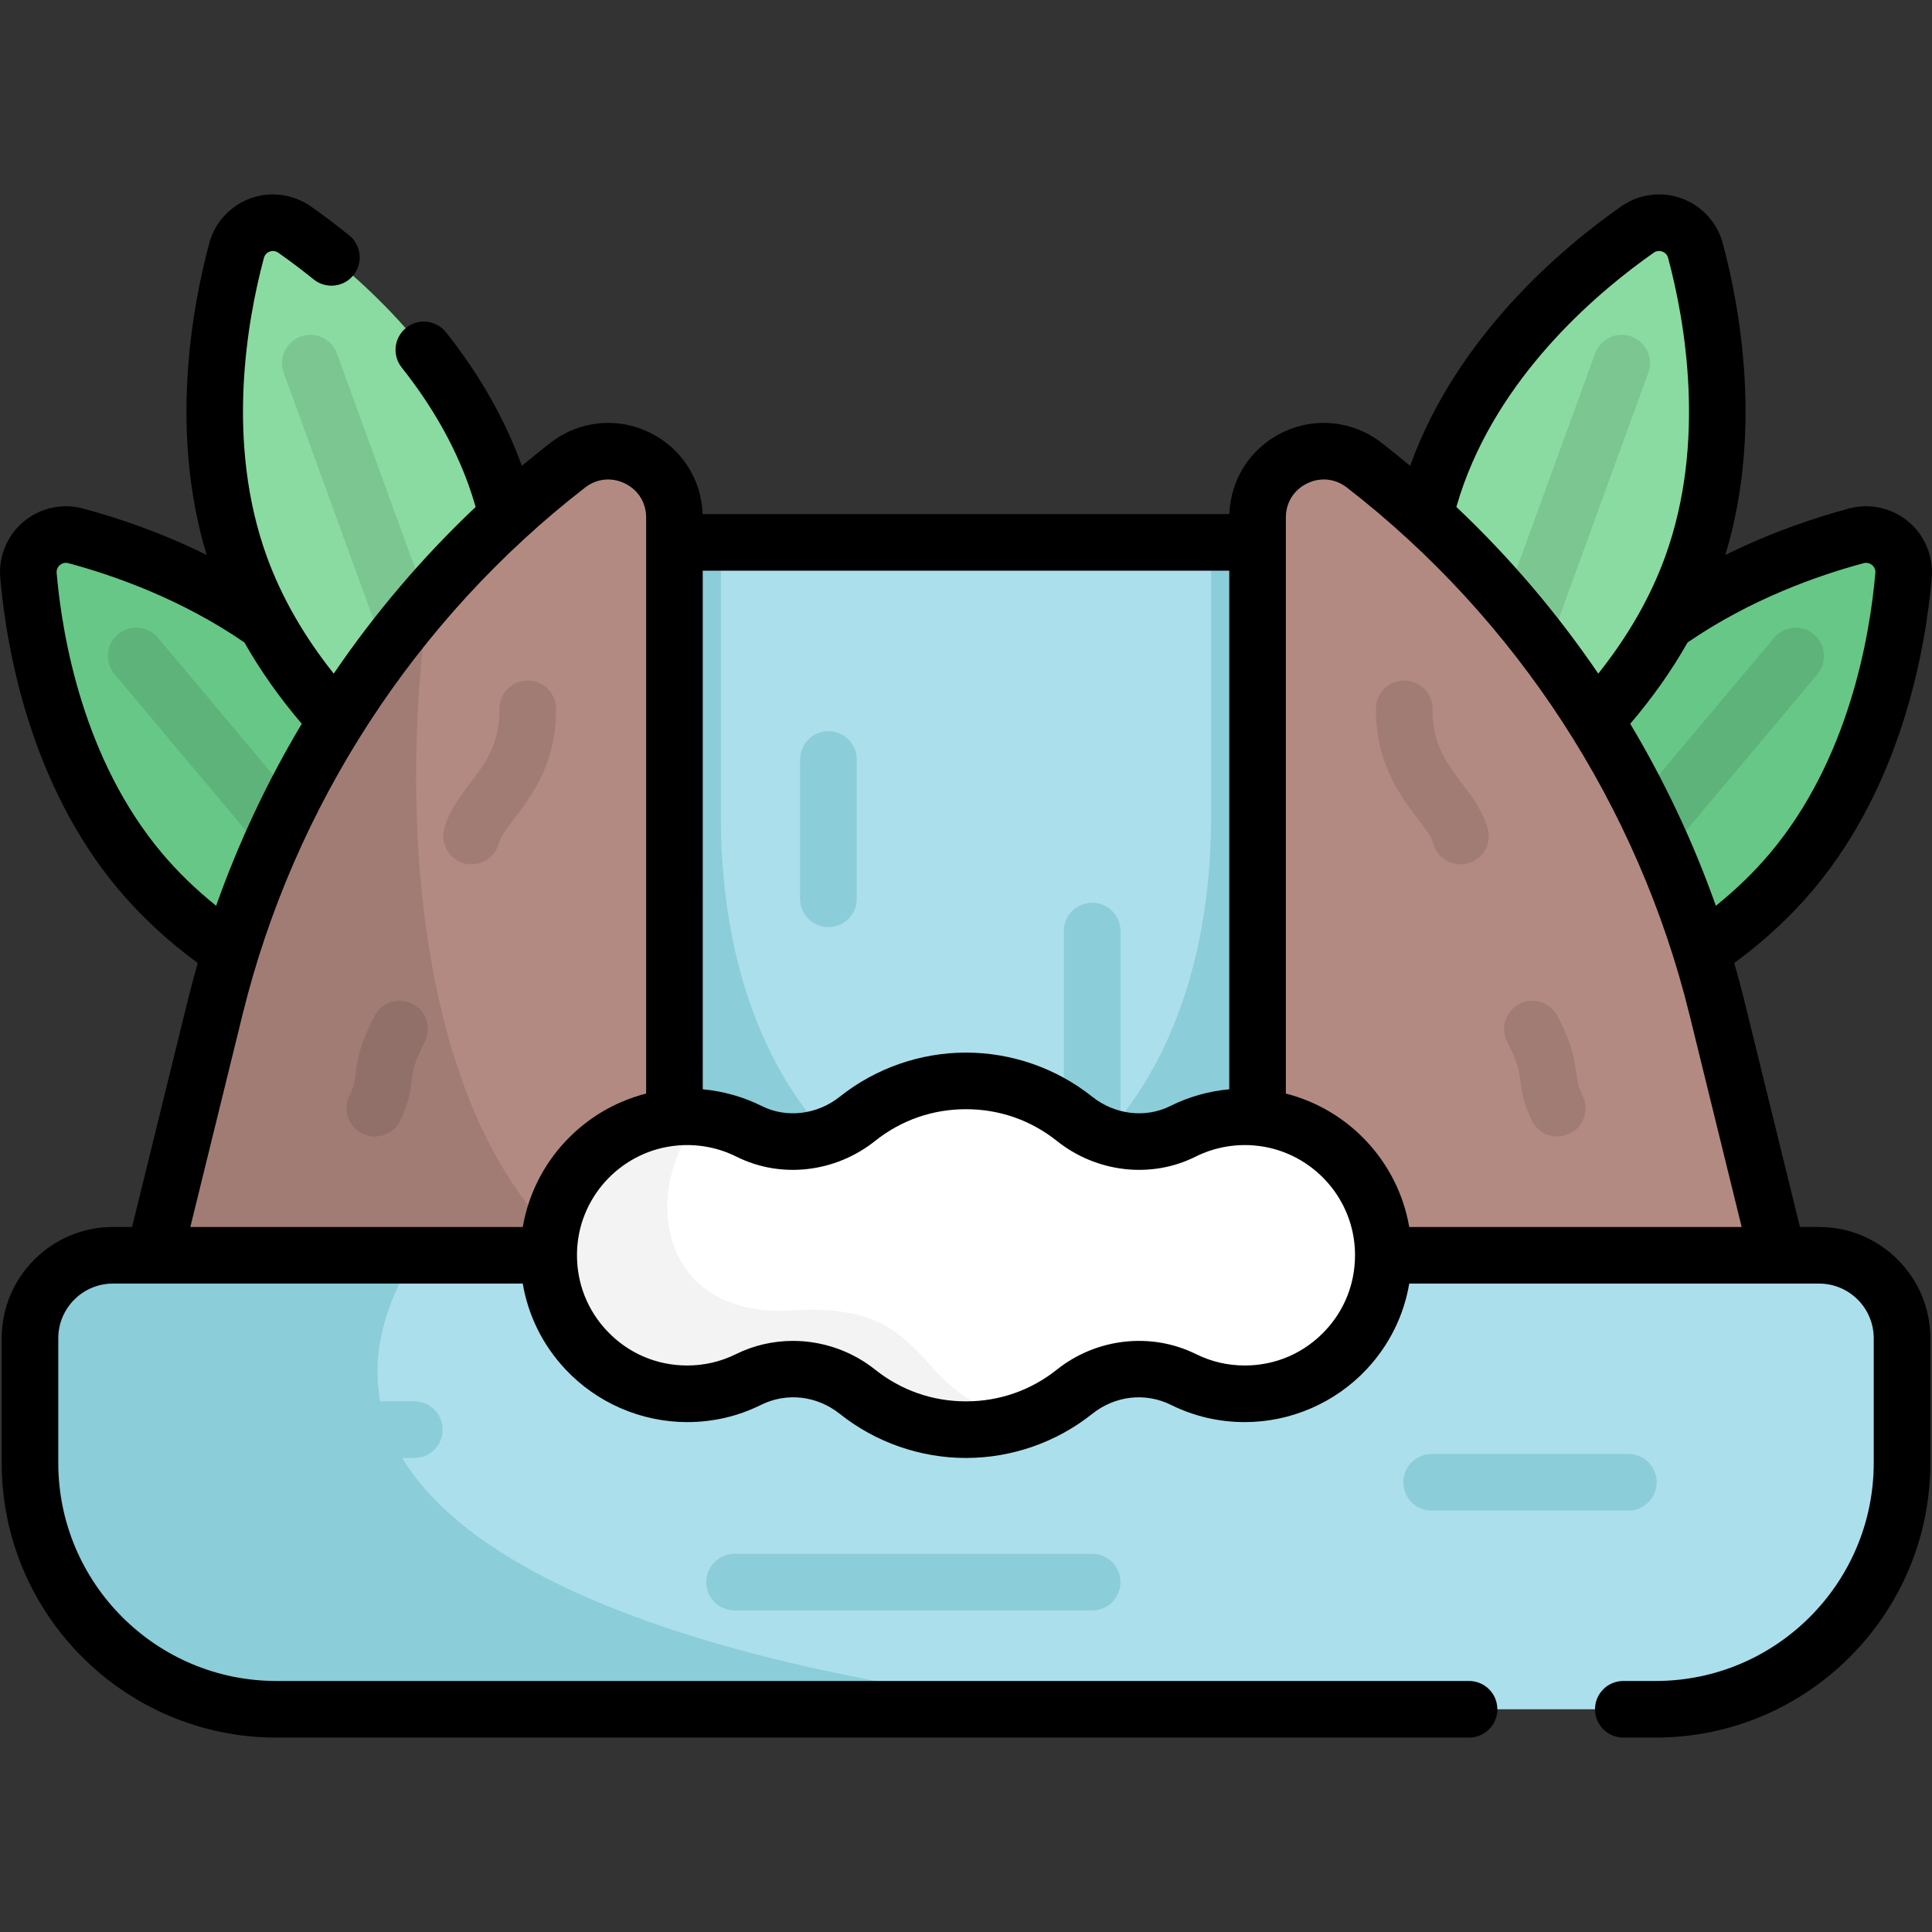 <?xml version="1.0" encoding="iso-8859-1"?>
<!-- Generator: Adobe Illustrator 19.0.0, SVG Export Plug-In . SVG Version: 6.00 Build 0)  -->
<svg version="1.1" id="Capa_1" xmlns="http://www.w3.org/2000/svg" xmlns:xlink="http://www.w3.org/1999/xlink" x="0px" y="0px"
	 viewBox="0 0 512.001 512.001" style="enable-background:new 0 0 512.001 512.001;" xml:space="preserve">
<rect x="0" y="0" width="512.001" height="512.001" fill="#333333" stroke="none"/>
<path style="fill:#67C787;" d="M419.911,184.761c-21.984,26.2-27.989,59.97-29.6,78.358c-0.605,6.909,5.826,12.305,12.525,10.509
	c17.829-4.78,50.043-16.557,72.028-42.757c21.984-26.2,27.989-59.97,29.6-78.358c0.605-6.909-5.826-12.305-12.525-10.509
	C474.109,146.784,441.895,158.561,419.911,184.761z"/>
<path style="opacity:0.1;enable-background:new    ;" d="M418.878,249.287c-1.701,0-3.412-0.575-4.817-1.755
	c-3.173-2.662-3.587-7.392-0.924-10.566l57.009-67.941c2.662-3.172,7.393-3.588,10.566-0.924c3.173,2.662,3.587,7.393,0.924,10.566
	l-57.009,67.941C423.144,248.376,421.019,249.287,418.878,249.287z"/>
<path style="fill:#8ADBA1;" d="M380.891,125.643c-11.698,32.139-5.79,65.927-1.015,83.757c1.794,6.699,9.683,9.571,15.364,5.592
	c15.119-10.589,41.362-32.674,53.06-64.814s5.79-65.927,1.015-83.757c-1.794-6.699-9.683-9.57-15.364-5.592
	C418.832,71.419,392.588,93.504,380.891,125.643z"/>
<path style="opacity:0.1;enable-background:new    ;" d="M399.427,187.083c-0.852,0-1.717-0.146-2.564-0.454
	c-3.892-1.417-5.9-5.721-4.483-9.613l30.334-83.343c1.416-3.892,5.715-5.896,9.613-4.482c3.892,1.417,5.899,5.721,4.482,9.613
	l-30.334,83.343C405.367,185.192,402.491,187.083,399.427,187.083z"/>
<path style="fill:#67C787;" d="M92.091,184.761c21.984,26.2,27.989,59.97,29.6,78.358c0.605,6.909-5.826,12.305-12.525,10.509
	c-17.829-4.78-50.043-16.557-72.028-42.757S9.15,170.9,7.539,152.513c-0.605-6.909,5.826-12.305,12.525-10.509
	C37.892,146.784,70.107,158.561,92.091,184.761z"/>
<path style="opacity:0.1;enable-background:new    ;" d="M93.123,249.287c-2.141,0-4.266-0.911-5.749-2.679l-57.009-67.941
	c-2.663-3.174-2.249-7.904,0.924-10.566c3.173-2.664,7.904-2.248,10.566,0.924l57.009,67.941c2.663,3.174,2.249,7.904-0.924,10.566
	C96.535,248.712,94.824,249.287,93.123,249.287z"/>
<path style="fill:#8ADBA1;" d="M131.112,125.643c11.697,32.139,5.79,65.927,1.015,83.757c-1.794,6.699-9.683,9.571-15.364,5.592
	c-15.119-10.589-41.362-32.674-53.06-64.814c-11.697-32.139-5.79-65.927-1.015-83.757c1.794-6.699,9.683-9.57,15.364-5.592
	C93.17,71.419,119.414,93.504,131.112,125.643z"/>
<path style="opacity:0.1;enable-background:new    ;" d="M112.574,187.083c-3.064,0-5.94-1.892-7.049-4.936L75.192,98.805
	c-1.417-3.893,0.591-8.196,4.482-9.613c3.894-1.415,8.197,0.592,9.613,4.482l30.334,83.343c1.417,3.893-0.591,8.196-4.482,9.613
	C114.292,186.937,113.426,187.083,112.574,187.083z"/>
<path style="fill:#B38A82;" d="M40.877,332.662h137.857V137.125c0-14.569-16.741-22.778-28.259-13.858l0,0
	c-46.494,36.007-79.438,86.686-93.474,143.792L40.877,332.662z"/>
<path style="opacity:0.1;enable-background:new    ;" d="M113.911,157.721c-27.282,31.189-46.904,68.628-56.91,109.337
	l-16.124,65.605h111.994C107.738,295.919,106.007,206.829,113.911,157.721z"/>
<g style="opacity:0.1;">
	<path d="M99.307,301.193c-1.102,0-2.221-0.244-3.278-0.76c-3.724-1.814-5.272-6.303-3.458-10.026
		c1.228-2.521,1.385-3.772,1.646-5.844c0.421-3.349,0.945-7.517,5.046-15.344c1.924-3.67,6.457-5.083,10.125-3.162
		c3.669,1.923,5.084,6.456,3.162,10.125c-2.844,5.425-3.124,7.662-3.45,10.252c-0.324,2.578-0.728,5.786-3.044,10.541
		C104.756,299.642,102.086,301.193,99.307,301.193z"/>
	<path d="M124.958,229.069c-0.666,0-1.342-0.09-2.015-0.276c-3.991-1.111-6.325-5.246-5.215-9.236
		c1.295-4.651,4.073-8.32,6.76-11.868c4.08-5.387,7.933-10.475,7.882-19.825c-0.022-4.143,3.317-7.519,7.459-7.541
		c0.014,0,0.028,0,0.042,0c4.123,0,7.477,3.331,7.499,7.459c0.078,14.436-6.28,22.832-10.924,28.963
		c-2.006,2.649-3.739,4.938-4.267,6.834C131.256,226.896,128.241,229.069,124.958,229.069z"/>
</g>
<path style="fill:#B38A82;" d="M471.125,332.662H333.267V137.125c0-14.569,16.741-22.778,28.259-13.858l0,0
	c46.493,36.007,79.438,86.685,93.473,143.791L471.125,332.662z"/>
<g style="opacity:0.1;">
	<path d="M412.695,301.193c-2.779,0-5.449-1.551-6.748-4.218c-2.316-4.755-2.72-7.963-3.044-10.541
		c-0.326-2.59-0.607-4.827-3.45-10.252c-1.922-3.669-0.507-8.202,3.162-10.125c3.668-1.921,8.201-0.507,10.125,3.162
		c4.101,7.827,4.625,11.995,5.046,15.344c0.261,2.071,0.418,3.322,1.646,5.844c1.815,3.724,0.266,8.213-3.458,10.026
		C414.916,300.948,413.796,301.193,412.695,301.193z"/>
	<path d="M387.044,229.069c-3.284,0-6.298-2.173-7.222-5.491c-0.527-1.896-2.261-4.185-4.267-6.834
		c-4.643-6.131-11.002-14.527-10.924-28.963c0.022-4.128,3.376-7.459,7.499-7.459c0.014,0,0.027,0,0.042,0
		c4.142,0.022,7.481,3.398,7.459,7.541c-0.051,9.351,3.802,14.438,7.882,19.825c2.686,3.548,5.465,7.217,6.76,11.868
		c1.11,3.99-1.224,8.125-5.215,9.236C388.387,228.979,387.709,229.069,387.044,229.069z"/>
</g>
<rect x="178.732" y="143.741" style="fill:#ABDFEB;" width="154.531" height="188.921"/>
<g>
	<path style="fill:#8BCDD8;" d="M320.969,143.74c0,19.656,0,44.397,0,72.504c0,71.172-39.829,103.942-64.969,103.942
		s-64.969-32.77-64.969-103.942c0-28.106,0-52.847,0-72.504h-12.298v188.922h154.533V143.74H320.969z"/>
	<path style="fill:#8BCDD8;" d="M219.539,245.701c-4.143,0-7.5-3.357-7.5-7.5v-36.934c0-4.143,3.357-7.5,7.5-7.5s7.5,3.357,7.5,7.5
		v36.934C227.039,242.344,223.682,245.701,219.539,245.701z"/>
	<path style="fill:#8BCDD8;" d="M289.44,314.699c-4.143,0-7.5-3.357-7.5-7.5v-60.466c0-4.143,3.357-7.5,7.5-7.5
		c4.143,0,7.5,3.357,7.5,7.5v60.466C296.94,311.342,293.582,314.699,289.44,314.699z"/>
</g>
<path style="fill:#ABDFEB;" d="M438.772,452.978H73.23c-36.056,0-65.287-29.229-65.287-65.287v-33.044
	c0-12.142,9.843-21.984,21.984-21.984h452.146c12.142,0,21.984,9.843,21.984,21.984v33.044
	C504.058,423.748,474.828,452.978,438.772,452.978z"/>
<g>
	<path style="fill:#8BCDD8;" d="M29.928,332.662c-12.141,0-21.984,9.843-21.984,21.984v33.044c0,36.056,29.229,65.287,65.287,65.287
		h209.989c-131.734-14.474-212.434-56.796-173.259-120.315H29.928z"/>
	<path style="fill:#8BCDD8;" d="M109.805,386.376H77.726c-4.143,0-7.5-3.357-7.5-7.5s3.357-7.5,7.5-7.5h32.079
		c4.143,0,7.5,3.357,7.5,7.5S113.947,386.376,109.805,386.376z"/>
	<path style="fill:#8BCDD8;" d="M289.44,426.781h-94.77c-4.143,0-7.5-3.357-7.5-7.5s3.357-7.5,7.5-7.5h94.77
		c4.143,0,7.5,3.357,7.5,7.5C296.94,423.423,293.582,426.781,289.44,426.781z"/>
	<path style="fill:#8BCDD8;" d="M431.537,400.321h-52.14c-4.143,0-7.5-3.357-7.5-7.5c0-4.142,3.357-7.5,7.5-7.5h52.14
		c4.142,0,7.5,3.358,7.5,7.5C439.037,396.963,435.68,400.321,431.537,400.321z"/>
</g>
<path style="fill:#FFFFFF;" d="M332.528,296.047c-6.871-0.48-13.373,0.934-19.039,3.771c-9.37,4.693-20.536,3.204-28.733-3.326
	c-7.89-6.285-17.882-10.042-28.755-10.042s-20.865,3.757-28.755,10.042c-8.197,6.53-19.362,8.018-28.733,3.326
	c-5.665-2.837-12.167-4.251-19.039-3.771c-18.143,1.267-32.826,16.036-33.995,34.185c-1.376,21.374,15.552,39.139,36.63,39.139
	c5.835,0,11.352-1.362,16.249-3.786c9.449-4.676,20.643-3.319,28.889,3.25c7.89,6.285,17.882,10.041,28.754,10.041
	c10.872,0,20.864-3.757,28.754-10.041c8.246-6.569,19.44-7.926,28.889-3.25c4.897,2.424,10.414,3.786,16.249,3.786
	c21.078,0,38.006-17.765,36.63-39.139C365.353,312.082,350.671,297.313,332.528,296.047z"/>
<path style="opacity:0.05;enable-background:new    ;" d="M227.246,368.835c7.89,6.285,17.882,10.041,28.754,10.041
	c5.896,0,11.53-1.113,16.713-3.126c-32.399-3.333-22.709-31.042-62.421-28.492c-37.632,2.417-40.02-34.583-24.259-51.075
	c-2.139-0.228-4.327-0.292-6.56-0.136c-18.143,1.267-32.826,16.036-33.995,34.186c-1.376,21.374,15.552,39.139,36.63,39.139
	c5.835,0,11.352-1.362,16.249-3.786C207.806,360.909,219,362.266,227.246,368.835z"/>
<path d="M480.608,235.694c23.409-27.898,29.675-63.68,31.326-82.525c0.497-5.68-1.81-11.258-6.174-14.919
	c-4.363-3.662-10.257-4.966-15.765-3.489c-8.866,2.377-20.516,6.248-32.768,12.318c9.871-32.445,3.955-65.33-0.669-82.597
	c-1.475-5.508-5.552-9.959-10.903-11.907c-5.353-1.948-11.337-1.158-16.008,2.112c-15.494,10.852-43.349,34.168-55.804,68.392
	c-0.046,0.126-0.087,0.256-0.133,0.382c-2.493-2.082-5.018-4.129-7.591-6.121c-7.609-5.894-17.703-6.922-26.343-2.685
	c-8.374,4.106-13.659,12.323-13.978,21.586H186.203c-0.319-9.263-5.604-17.479-13.978-21.586
	c-8.639-4.236-18.734-3.208-26.342,2.685c-2.573,1.992-5.098,4.039-7.591,6.122c-0.045-0.126-0.087-0.256-0.132-0.38
	c-4.407-12.111-11.126-23.895-19.969-35.021c-2.576-3.243-7.296-3.783-10.537-1.205c-3.243,2.577-3.782,7.295-1.205,10.537
	c7.835,9.859,13.762,20.228,17.616,30.819c0.717,1.97,1.377,4.026,1.986,6.133c-14.112,13.344-26.725,28.171-37.606,44.172
	c-7.877-9.891-13.817-20.252-17.694-30.902c-11.049-30.357-5.255-62.683-0.817-79.251c0.291-1.09,1.093-1.528,1.544-1.692
	c0.454-0.166,1.35-0.342,2.272,0.304c3.155,2.21,6.304,4.585,9.357,7.061c3.221,2.607,7.942,2.111,10.55-1.104
	c2.607-3.219,2.113-7.941-1.104-10.55c-3.326-2.694-6.757-5.283-10.198-7.693c-4.671-3.271-10.654-4.062-16.008-2.112
	c-5.352,1.948-9.428,6.399-10.903,11.907c-4.624,17.267-10.54,50.152-0.669,82.597c-12.252-6.07-23.901-9.941-32.768-12.318
	c-5.508-1.476-11.4-0.173-15.765,3.489c-4.363,3.661-6.671,9.239-6.174,14.919c1.651,18.846,7.917,54.627,31.326,82.525
	c5.954,7.094,13.015,13.638,21.015,19.52c-0.959,3.331-1.861,6.682-2.69,10.055l-14.721,59.89h-5.069
	c-16.257,0-29.483,13.227-29.483,29.484v33.044c0,40.135,32.651,72.787,72.786,72.787h316.082c4.143,0,7.5-3.358,7.5-7.5
	c0-4.143-3.357-7.5-7.5-7.5H73.23c-31.863,0-57.785-25.923-57.785-57.786v-33.044c0-7.986,6.497-14.484,14.483-14.484h10.923
	c0.011,0,0.021,0.002,0.032,0.002c0.008,0,0.015-0.002,0.023-0.002h97.63c1.432,8.46,5.29,16.303,11.32,22.733
	c8.327,8.881,20.083,13.975,32.253,13.975c6.87,0,13.456-1.535,19.575-4.564c6.805-3.367,14.809-2.45,20.89,2.395
	c9.45,7.528,21.321,11.675,33.427,11.675c12.105,0,23.977-4.147,33.427-11.675c6.082-4.844,14.086-5.761,20.889-2.395
	c6.12,3.029,12.706,4.564,19.576,4.564c12.17,0,23.926-5.094,32.253-13.975c6.03-6.43,9.888-14.273,11.32-22.733h97.63
	c0.008,0,0.015,0.002,0.023,0.002c0.011,0,0.022-0.002,0.032-0.002h10.923c7.986,0,14.484,6.498,14.484,14.484v33.044
	c0,31.863-25.923,57.786-57.786,57.786h-8.579c-4.142,0-7.5,3.357-7.5,7.5c0,4.142,3.358,7.5,7.5,7.5h8.579
	c40.135,0,72.787-32.651,72.787-72.787v-33.044c0-16.258-13.227-29.484-29.484-29.484h-5.071l-14.721-59.893
	c-0.829-3.373-1.731-6.724-2.691-10.055C467.593,249.332,474.654,242.788,480.608,235.694z M387.939,128.209
	c11.049-30.358,36.266-51.397,50.314-61.235c0.926-0.647,1.82-0.469,2.272-0.304c0.451,0.164,1.253,0.602,1.544,1.692
	c4.438,16.567,10.232,48.893-0.817,79.251c-3.876,10.65-9.816,21.011-17.694,30.902c-10.882-16.001-23.495-30.828-37.606-44.172
	C386.561,132.236,387.221,130.18,387.939,128.209z M186.234,151.239h139.534v137.432c-5.443,0.509-10.752,1.994-15.638,4.441
	c-6.557,3.284-14.683,2.31-20.701-2.486c-9.451-7.529-21.322-11.676-33.428-11.676c-12.105,0-23.977,4.146-33.428,11.676
	c-6.019,4.794-14.145,5.77-20.702,2.486c-4.884-2.446-10.195-3.931-15.637-4.44L186.234,151.239L186.234,151.239z M42.884,226.051
	c-20.764-24.745-26.376-57.104-27.873-74.191c-0.099-1.125,0.504-1.811,0.872-2.12c0.368-0.309,1.151-0.784,2.238-0.491
	c12.142,3.255,29.953,9.539,46.657,21.015c4.188,7.4,9.263,14.599,15.192,21.545c-9.121,15.255-16.736,31.416-22.689,48.23
	C51.889,235.703,47.059,231.026,42.884,226.051z M138.542,325.162H50.444l13.841-56.313c13.575-55.23,45.815-104.827,90.783-139.651
	c3.095-2.396,7.041-2.798,10.554-1.076c3.515,1.724,5.612,5.09,5.612,9.004v152.682C154.476,294.059,141.49,307.946,138.542,325.162
	z M359.094,332.694c-0.005,7.455-2.762,14.474-7.889,19.942c-5.584,5.955-13.152,9.234-21.312,9.234
	c-4.542,0-8.89-1.012-12.923-3.008c-11.894-5.887-26.371-4.272-36.888,4.105c-6.904,5.5-15.232,8.407-24.081,8.407
	c-8.85,0-17.177-2.907-24.081-8.407c-6.307-5.024-14.039-7.615-21.783-7.615c-5.17,0-10.345,1.154-15.105,3.51
	c-4.032,1.996-8.38,3.008-12.922,3.008c-8.159,0-15.728-3.279-21.312-9.234c-5.127-5.468-7.884-12.487-7.889-19.942
	c0-0.011,0.002-0.021,0.002-0.032c0-0.017-0.003-0.033-0.003-0.049c0.001-0.63,0.015-1.263,0.056-1.899
	c0.921-14.298,12.255-25.861,26.469-27.134c0.039-0.004,0.079-0.007,0.118-0.011c0.149-0.013,0.297-0.031,0.446-0.042
	c5.264-0.367,10.51,0.669,15.158,2.996c11.766,5.891,26.193,4.256,36.764-4.166c6.905-5.501,15.232-8.408,24.082-8.408
	c8.85,0,17.177,2.907,24.082,8.408c10.569,8.421,25.002,10.058,36.763,4.166c4.649-2.327,9.895-3.357,15.159-2.996
	c0.15,0.01,0.297,0.029,0.446,0.042c0.039,0.004,0.079,0.007,0.118,0.011c14.214,1.273,25.548,12.836,26.469,27.133
	c0.041,0.636,0.055,1.269,0.056,1.9c0,0.017-0.003,0.033-0.003,0.049C359.092,332.673,359.094,332.683,359.094,332.694z
	 M461.558,325.162H373.46c-2.948-17.216-15.934-31.104-32.692-35.355V137.125c0-3.914,2.098-7.28,5.612-9.004
	c3.515-1.721,7.46-1.321,10.555,1.076c44.966,34.824,77.207,84.421,90.782,139.651L461.558,325.162z M454.721,240.04
	c-5.953-16.814-13.569-32.976-22.689-48.23c5.928-6.946,11.004-14.145,15.192-21.545c16.704-11.476,34.514-17.76,46.657-21.015
	c1.086-0.293,1.869,0.183,2.238,0.491c0.368,0.31,0.971,0.995,0.872,2.12c-1.497,17.086-7.109,49.445-27.873,74.191
	C464.942,231.026,460.112,235.703,454.721,240.04z"/>
<g>
</g>
<g>
</g>
<g>
</g>
<g>
</g>
<g>
</g>
<g>
</g>
<g>
</g>
<g>
</g>
<g>
</g>
<g>
</g>
<g>
</g>
<g>
</g>
<g>
</g>
<g>
</g>
<g>
</g>
</svg>
